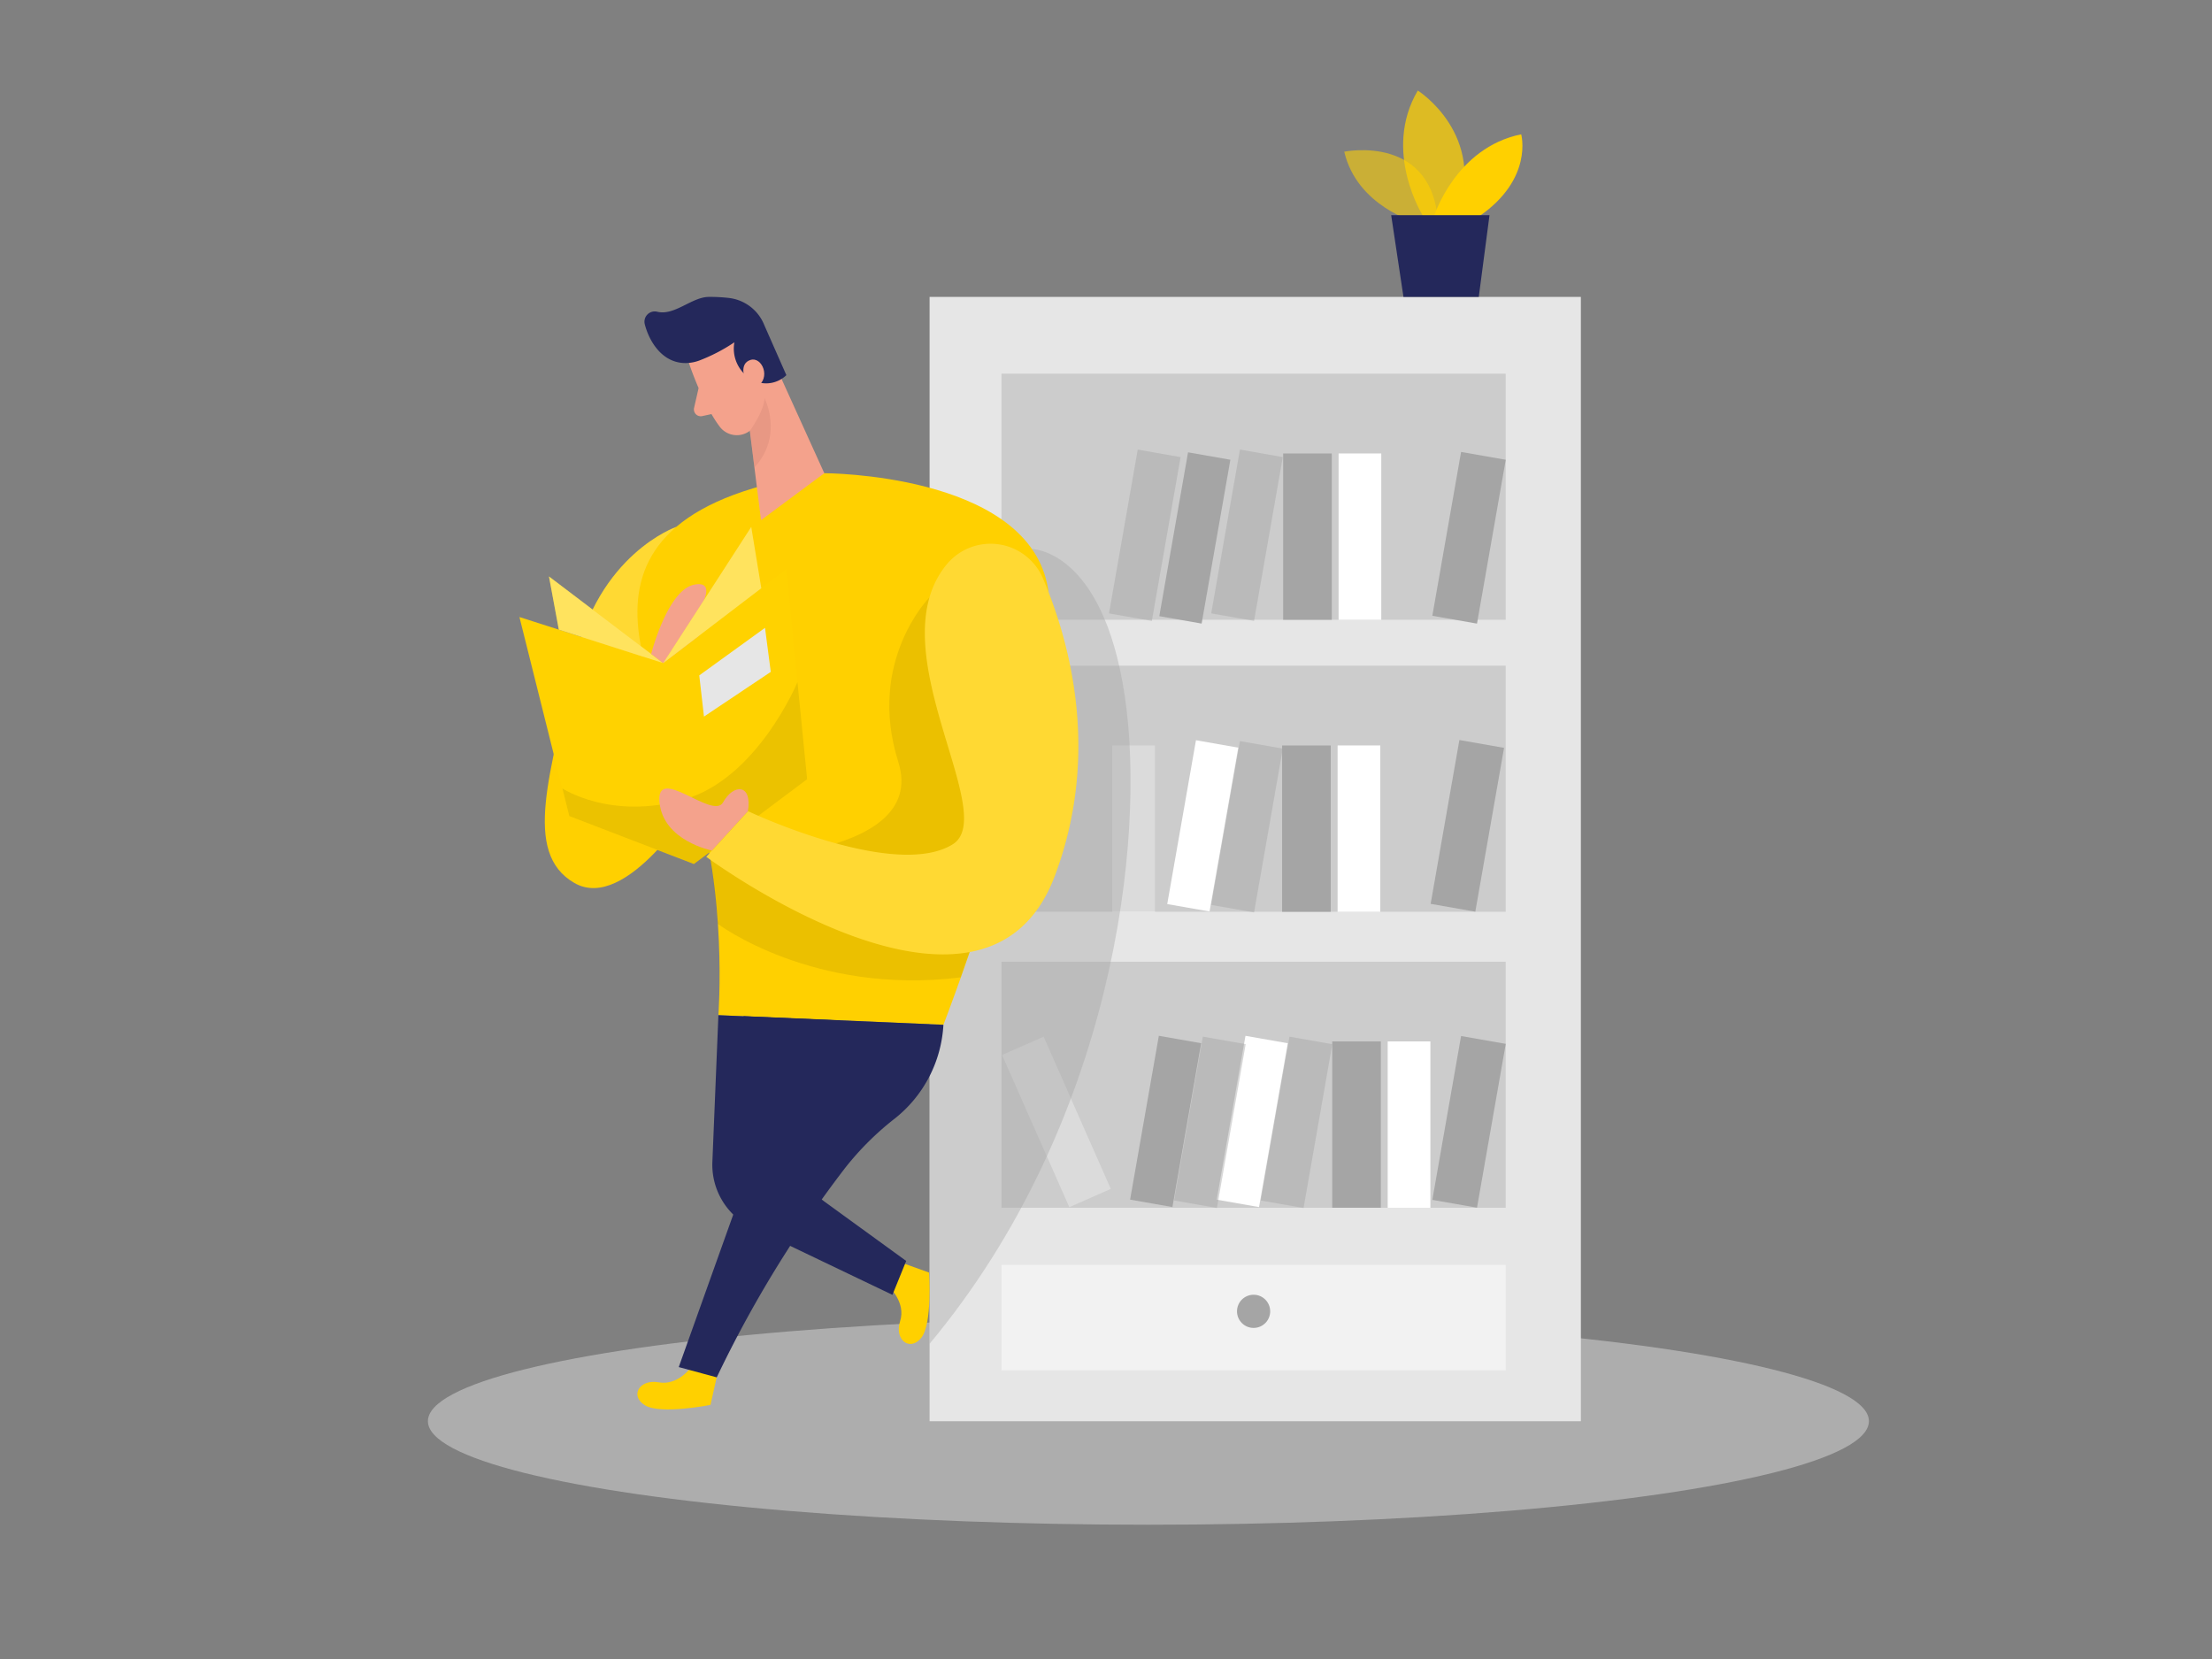 <svg id="Layer_1" data-name="Layer 1" xmlns="http://www.w3.org/2000/svg" viewBox="0 0 400 300"><rect x="0" y="0" width="400" height="300" fill="#808080" stroke="none"/><title>#14 book lover</title><ellipse cx="207.67" cy="256.99" rx="130.29" ry="18.73" fill="#e6e6e6" opacity="0.45"/><path d="M125,247.21s-2.39,3.4-5.88,2.76-5.3,2.45-2.47,4.16,11.83-.08,11.83-.08l1.12-5Z" fill="#ffd000"/><rect x="168.1" y="53.69" width="117.77" height="203.31" fill="#e6e6e6"/><path d="M122.29,95.28s-14.19,4.88-18.44,24.63-9.5,34.25,0,39.75,22-15.09,22-15.09Z" fill="#ffd000"/><path d="M125.89,144.57l-3.6-49.29s-14.19,4.88-18.44,24.63" fill="#fff" opacity="0.2"/><path d="M256.08,40.22s-10.68-2.87-13-12.79c0,0,16.51-3.4,17,13.65Z" fill="#ffd000" opacity="0.58"/><path d="M257.38,39.15s-7.5-11.74-1-22.78c0,0,12.6,7.92,7.08,22.78Z" fill="#ffd000" opacity="0.73"/><path d="M259.3,39.15s3.89-12.45,15.78-14.86c0,0,2.26,8.07-7.65,14.86Z" fill="#ffd000"/><polygon points="251.57 38.91 253.79 53.69 267.41 53.69 269.35 38.91 251.57 38.91" fill="#24285b"/><rect x="186.94" y="187.84" width="8.2" height="30.08" transform="translate(-65.66 94.44) rotate(-23.82)" fill="#fff"/><rect x="181.1" y="67.58" width="91.18" height="44.49" fill="#a5a5a5" opacity="0.4"/><rect x="201.13" y="134.8" width="7.72" height="30.08" fill="#fff"/><path d="M186.6,99.28s12.77,0,16.77,26.39S201.13,203.36,168.1,243V164.87Z" fill="#a5a5a5" opacity="0.4"/><rect x="181.1" y="120.38" width="91.18" height="44.49" fill="#a5a5a5" opacity="0.4"/><path d="M149.06,85.57s36,0,40.29,20-18.75,79.75-18.75,79.75l-40.69-1.75s1.7-22.25-4.43-40.25S96.52,93.07,149.06,85.57Z" fill="#ffd000"/><path d="M168.1,108s-11.43,11.52-5.66,29.77-34,17.75-34,17.75,1.09,6.44,1.34,11.53c0,0,17.24,13,43.94,9.69l1.6-4.57,6.84-16.81Z" opacity="0.08"/><path d="M124.58,65.64S127,73,130.16,77.17a3.88,3.88,0,0,0,5.45.72c2.09-1.64,4.44-4.46,3.64-8.55l-.52-7.1a6.92,6.92,0,0,0-5.7-5.61C127.8,55.45,122.9,61.25,124.58,65.64Z" fill="#f4a28c"/><polygon points="140.27 66.19 149.06 85.57 137.62 94.06 135.33 75.84 140.27 66.19" fill="#f4a28c"/><path d="M126.47,65.19a31.63,31.63,0,0,0,6.33-3.29,6.41,6.41,0,0,0,2.76,6.49,5.24,5.24,0,0,0,6.64-.55l-4-9.07a7.86,7.86,0,0,0-6.4-4.89,29.73,29.73,0,0,0-3.68-.19c-3.07.06-6.17,3.45-9.28,2.68a1.86,1.86,0,0,0-2.24,2.28c.77,3,3.12,7.1,7.52,7A7.35,7.35,0,0,0,126.47,65.19Z" fill="#24285b"/><path d="M134.71,68.51s-1.11-2.76,1-3.42,3.77,3.31,1.14,4.86Z" fill="#f4a28c"/><path d="M126.33,70.18l-.82,3.58A1.24,1.24,0,0,0,127,75.24l2.93-.64Z" fill="#f4a28c"/><path d="M135.61,77.89s2.62-3.6,2.63-5.91c0,0,3.52,6.72-1.82,12.55Z" fill="#ce8172" opacity="0.31"/><polygon points="93.93 111.58 102.93 147.58 125.48 156.24 145.93 140.91 142.2 102.91 119.93 119.91 93.93 111.58" fill="#ffd200"/><polygon points="119.93 119.91 99.27 104.24 101.05 113.86 119.93 119.91" fill="#ffd200"/><polygon points="119.93 119.91 99.27 104.24 101.05 113.86 119.93 119.91" fill="#fff" opacity="0.37"/><path d="M144.21,123.35S137,140.77,123.7,144.57s-22-2-22-2l1.25,5,22.55,8.66,20.45-15.33Z" opacity="0.08"/><path d="M171.4,101.82a10.29,10.29,0,0,1,17.21,2.8c4.86,11.45,10.44,31.77,2.11,53.82-12.75,33.75-63-3.5-63-3.5l7.55-8.25s26.47,12.5,37,6C181,147.25,158.35,117,171.4,101.82Z" fill="#ffd000"/><path d="M171.4,101.82a10.29,10.29,0,0,1,17.21,2.8c4.86,11.45,10.44,31.77,2.11,53.82-12.75,33.75-63-3.5-63-3.5l7.55-8.25s26.47,12.5,37,6C181,147.25,158.35,117,171.4,101.82Z" fill="#fff" opacity="0.2"/><path d="M128.73,153.8s-8.8-1.72-9.47-8.72,9.67,3.33,11.5,0,5.31-3.45,4.49,1.61Z" fill="#f4a28c"/><path d="M117.75,118.26s2.94-11.52,7.73-12.52c2.87-.6,2.44,1.5,1.64,3.28a9.71,9.71,0,0,0-.82,5.28l.09.68-6.46,4.93Z" fill="#f4a28c"/><polygon points="119.93 119.91 135.85 95.28 137.67 106.37 119.93 119.91" fill="#ffd200"/><polygon points="119.93 119.91 135.85 95.28 137.67 106.37 119.93 119.91" fill="#fff" opacity="0.37"/><path d="M160.77,232.73s3.09,2.79,2,6.18,1.79,5.56,3.83,3S168,230.12,168,230.12l-4.81-1.73Z" fill="#ffd000"/><polygon points="126.45 122.13 127.3 129.58 139.38 121.5 138.34 113.53 126.45 122.13" fill="#e6e6e6"/><path d="M129.61,249.07l-6.87-1.86,19.46-54.46-7.78-9,36.18,1.56a23.25,23.25,0,0,1-8.72,16.9,52.57,52.57,0,0,0-9.06,9A211.64,211.64,0,0,0,129.61,249.07Z" fill="#24285b"/><rect x="261.54" y="82.22" width="8.2" height="30.08" transform="translate(20.81 -44.45) rotate(9.95)" fill="#a5a5a5"/><rect x="212.17" y="82.25" width="7.77" height="30.08" transform="translate(20.07 -35.88) rotate(9.95)" fill="#a5a5a5"/><rect x="221.56" y="81.76" width="7.87" height="30.08" transform="translate(20.12 -37.52) rotate(9.95)" fill="#a5a5a5" opacity="0.44"/><rect x="213.6" y="134.31" width="7.77" height="30.08" transform="translate(29.09 -35.34) rotate(9.95)" fill="#fff"/><rect x="221.56" y="134.47" width="7.87" height="30.08" transform="translate(29.23 -36.72) rotate(9.95)" fill="#a5a5a5" opacity="0.44"/><rect x="203.07" y="81.76" width="7.87" height="30.08" transform="translate(19.85 -34.32) rotate(9.95)" fill="#a5a5a5" opacity="0.44"/><rect x="232.04" y="82" width="8.79" height="30.08" fill="#a5a5a5"/><rect x="242.06" y="82" width="7.72" height="30.08" fill="#fff"/><rect x="181.1" y="173.91" width="91.18" height="44.49" fill="#a5a5a5" opacity="0.4"/><rect x="261.54" y="187.84" width="8.2" height="30.08" transform="translate(39.06 -42.86) rotate(9.95)" fill="#a5a5a5"/><rect x="240.91" y="188.32" width="8.79" height="30.08" fill="#a5a5a5"/><rect x="250.94" y="188.32" width="7.72" height="30.08" fill="#fff"/><rect x="261.23" y="134.31" width="8.2" height="30.08" transform="translate(29.81 -43.61) rotate(9.95)" fill="#a5a5a5"/><rect x="231.85" y="134.8" width="8.79" height="30.08" fill="#a5a5a5"/><rect x="241.88" y="134.8" width="7.72" height="30.08" fill="#fff"/><rect x="181.1" y="228.73" width="91.18" height="19.07" fill="#f2f2f2"/><circle cx="226.69" cy="237.13" r="3" fill="#a5a5a5"/><rect x="222.55" y="187.76" width="7.77" height="30.08" transform="translate(38.46 -36.08) rotate(9.95)" fill="#fff"/><rect x="230.5" y="187.92" width="7.87" height="30.08" transform="translate(38.61 -37.46) rotate(9.95)" fill="#a5a5a5" opacity="0.44"/><rect x="206.89" y="187.76" width="7.77" height="30.08" transform="translate(38.22 -33.38) rotate(9.95)" fill="#a5a5a5"/><rect x="214.84" y="187.92" width="7.87" height="30.08" transform="translate(38.37 -34.76) rotate(9.95)" fill="#a5a5a5" opacity="0.44"/><path d="M129.91,183.58l-1.09,26.54A12.59,12.59,0,0,0,136,222l25.38,12.15,2.49-6.13-14.76-10.72a11.11,11.11,0,0,1-4-12.49l6.75-20.27Z" fill="#24285b"/></svg>